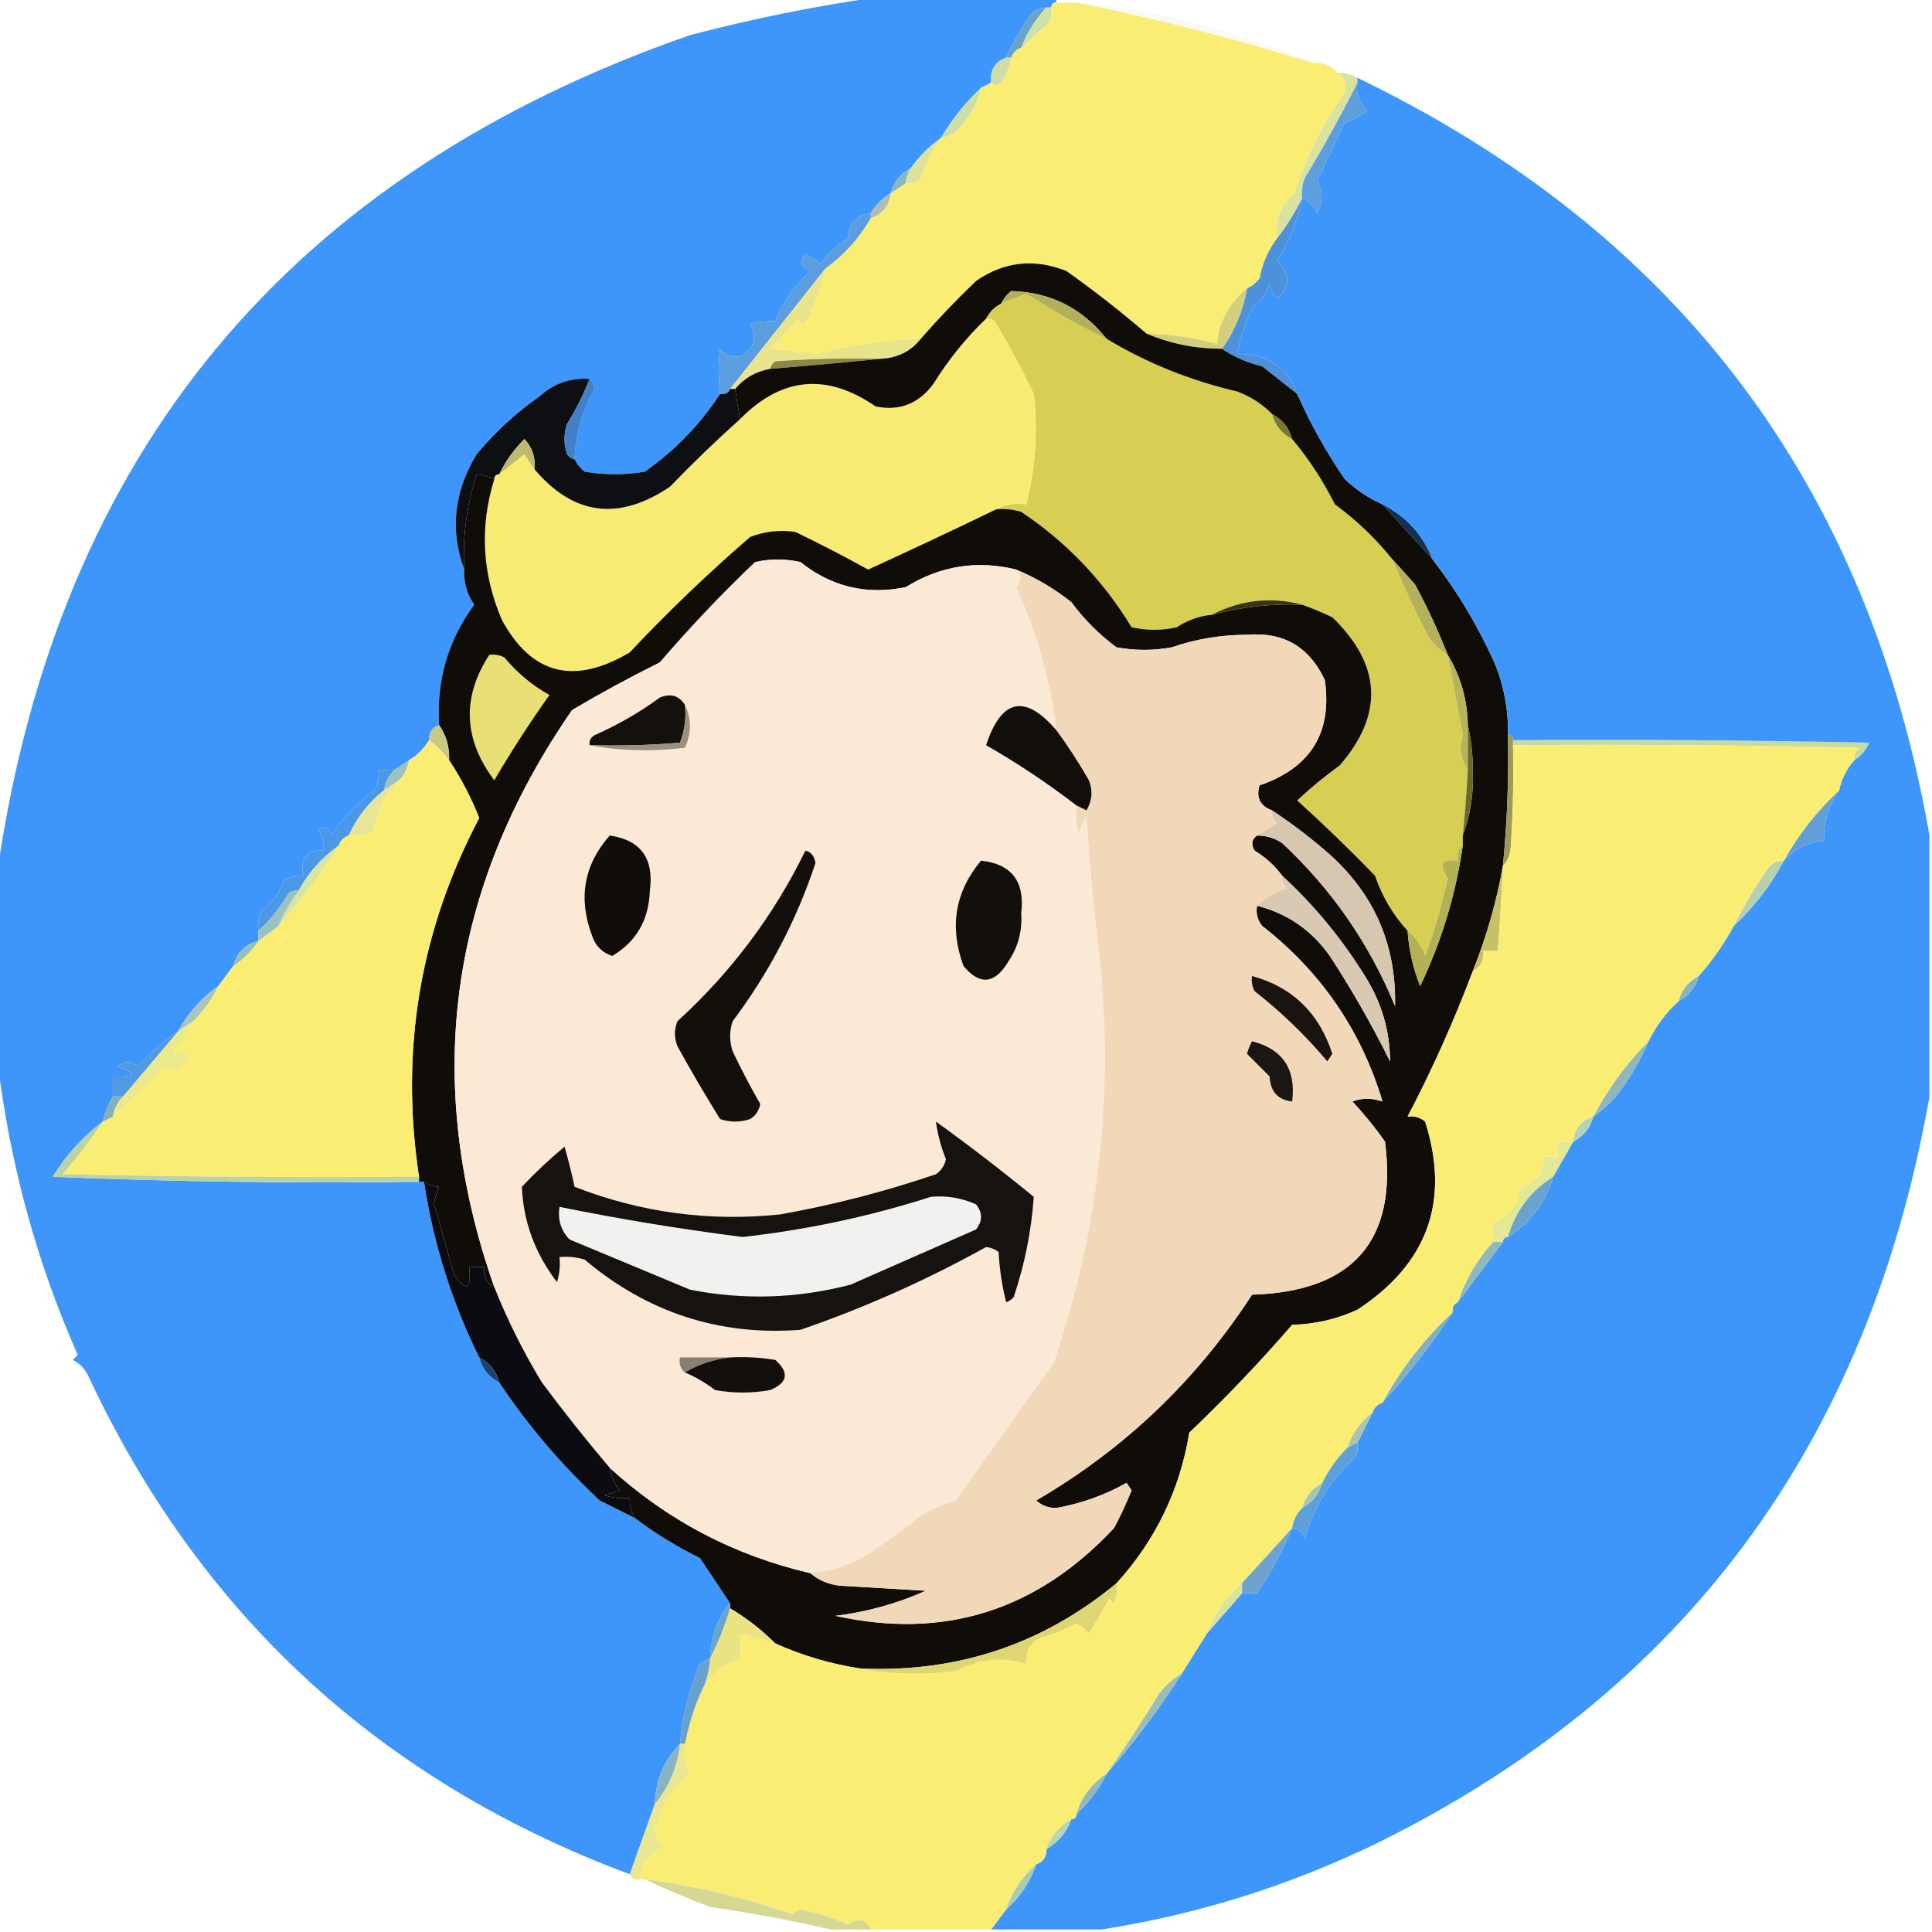 <?xml version="1.0" encoding="UTF-8"?>
<!DOCTYPE svg PUBLIC "-//W3C//DTD SVG 1.1//EN" "http://www.w3.org/Graphics/SVG/1.1/DTD/svg11.dtd">
<svg xmlns="http://www.w3.org/2000/svg" version="1.1" width="385px" height="385px" style="shape-rendering:geometricPrecision; text-rendering:geometricPrecision; image-rendering:optimizeQuality; fill-rule:evenodd; clip-rule:evenodd" xmlns:xlink="http://www.w3.org/1999/xlink">
<g><path style="opacity:0.999" fill="#3e95fa" d="M 174.5,-0.5 C 186.5,-0.5 198.5,-0.5 210.5,-0.5C 210.5,-0.167 210.5,0.167 210.5,0.5C 209.833,0.5 209.5,0.833 209.5,1.5C 209.167,1.5 208.833,1.5 208.5,1.5C 206.983,1.511 205.816,2.177 205,3.5C 203.223,6.059 201.723,8.726 200.5,11.5C 198.259,12.3 197.259,13.966 197.5,16.5C 196.833,16.833 196.167,17.167 195.5,17.5C 192.355,20.459 189.688,23.793 187.5,27.5C 185.188,29.145 183.188,31.145 181.5,33.5C 179.469,34.539 178.136,36.205 177.5,38.5C 175.833,39.5 174.5,40.833 173.5,42.5C 170.645,42.842 169.145,44.509 169,47.5C 166.842,48.826 165.008,50.492 163.5,52.5C 162.5,51.833 161.5,51.167 160.5,50.5C 159.261,52.007 159.595,53.174 161.5,54C 158.358,56.802 156.025,60.135 154.5,64C 152.687,63.954 151.021,64.12 149.5,64.5C 150.975,67.245 150.309,69.412 147.5,71C 145.953,71.333 144.62,70.833 143.5,69.5C 143.124,72.373 143.124,75.373 143.5,78.5C 139.522,84.593 134.522,89.759 128.5,94C 124.5,94.667 120.5,94.667 116.5,94C 115.619,93.292 114.953,92.458 114.5,91.5C 114.682,86.479 116.016,81.812 118.5,77.5C 118.457,76.584 118.124,75.917 117.5,75.5C 113.669,75.249 110.336,76.416 107.5,79C 102.859,82.251 98.692,86.084 95,90.5C 90.453,97.985 89.619,105.652 92.5,113.5C 92.396,116.09 93.063,118.423 94.5,120.5C 89.274,127.629 86.941,135.629 87.5,144.5C 86.094,144.973 85.427,145.973 85.5,147.5C 84.5,149.167 83.167,150.5 81.5,151.5C 80.5,152.167 79.5,152.833 78.5,153.5C 77.5,153.5 76.5,153.5 75.5,153.5C 75.579,154.93 75.246,156.264 74.5,157.5C 71.127,160.038 68.294,163.038 66,166.5C 65.465,164.729 64.631,164.396 63.5,165.5C 64.246,166.736 64.579,168.07 64.5,169.5C 61.09,169.384 59.756,171.05 60.5,174.5C 59.069,174.421 57.736,174.754 56.5,175.5C 55.721,178.066 54.221,180.066 52,181.5C 51.51,182.793 51.343,184.127 51.5,185.5C 51.5,186.167 51.5,186.833 51.5,187.5C 48.833,188.167 47.167,189.833 46.5,192.5C 45.5,193.833 44.5,195.167 43.5,196.5C 40.148,198.854 37.482,201.854 35.5,205.5C 32.641,207.474 29.974,209.807 27.5,212.5C 26.109,211.355 24.776,211.355 23.5,212.5C 27.374,214.002 27.041,214.669 22.5,214.5C 22.5,215.833 22.5,217.167 22.5,218.5C 21.559,220.05 20.892,221.716 20.5,223.5C 16.558,226.45 13.225,230.116 10.5,234.5C 34.824,235.5 59.157,235.833 83.5,235.5C 83.833,235.5 84.167,235.5 84.5,235.5C 86.361,247.748 90.027,259.414 95.5,270.5C 96.08,272.749 97.413,274.415 99.5,275.5C 105.154,284.004 111.821,291.837 119.5,299C 121.886,300.193 124.22,301.36 126.5,302.5C 130.496,305.523 134.829,308.189 139.5,310.5C 141.526,313.518 143.526,316.518 145.5,319.5C 142.932,322.581 141.598,326.248 141.5,330.5C 140.85,330.804 140.183,331.137 139.5,331.5C 137.34,336.643 136.006,341.977 135.5,347.5C 132.338,350.738 130.672,354.738 130.5,359.5C 128.826,364.213 127.16,368.88 125.5,373.5C 75.754,354.909 39.754,321.742 17.5,274C 16.833,272.667 15.833,271.667 14.5,271C 14.833,270.667 15.167,270.333 15.5,270C 7.345,251.642 2.012,232.142 -0.5,211.5C -0.5,198.833 -0.5,186.167 -0.5,173.5C 11.579,90.319 57.578,34.819 137.5,7C 149.831,3.768 162.164,1.268 174.5,-0.5 Z"/></g>
<g><path style="opacity:0.11" fill="#ccd393" d="M 214.5,0.5 C 230.876,2.177 246.542,6.177 261.5,12.5C 245.938,7.693 230.271,3.693 214.5,0.5 Z"/></g>
<g><path style="opacity:1" fill="#faed74" d="M 210.5,0.5 C 211.833,0.5 213.167,0.5 214.5,0.5C 230.271,3.693 245.938,7.693 261.5,12.5C 263.553,12.402 265.22,13.069 266.5,14.5C 267.984,15.473 268.484,16.807 268,18.5C 263.591,24.652 260.257,31.319 258,38.5C 255.169,40.838 254.003,43.838 254.5,47.5C 252.745,49.803 251.578,52.47 251,55.5C 250.292,56.38 249.458,57.047 248.5,57.5C 245.005,60.288 243.005,63.955 242.5,68.5C 237.933,67.264 233.266,66.598 228.5,66.5C 223.378,62.1 218.045,57.934 212.5,54C 206.065,51.456 200.065,52.122 194.5,56C 190.63,59.702 186.963,63.536 183.5,67.5C 176.461,67.79 169.628,68.79 163,70.5C 159.833,70.167 156.667,69.833 153.5,69.5C 155.432,67.611 157.265,65.611 159,63.5C 159.667,64.833 160.333,64.833 161,63.5C 162.467,60.242 163.633,56.908 164.5,53.5C 168.267,50.739 171.267,47.406 173.5,43.5C 175.893,42.647 177.226,40.981 177.5,38.5C 178.5,37.833 179.5,37.167 180.5,36.5C 181.675,36.719 182.675,36.386 183.5,35.5C 184.424,32.591 185.757,29.924 187.5,27.5C 189.371,27.141 190.871,26.141 192,24.5C 193.726,22.409 194.893,20.076 195.5,17.5C 196.167,17.167 196.833,16.833 197.5,16.5C 198.329,17.332 199.162,16.999 200,15.5C 200.791,14.255 201.291,12.922 201.5,11.5C 201.833,10.5 202.5,9.833 203.5,9.5C 205.327,7.868 207.161,6.201 209,4.5C 209.483,3.552 209.649,2.552 209.5,1.5C 209.5,0.833 209.833,0.5 210.5,0.5 Z"/></g>
<g><path style="opacity:1" fill="#69a2ca" d="M 208.5,1.5 C 206.322,3.858 204.655,6.525 203.5,9.5C 202.5,9.833 201.833,10.5 201.5,11.5C 201.167,11.5 200.833,11.5 200.5,11.5C 201.723,8.726 203.223,6.059 205,3.5C 205.816,2.177 206.983,1.511 208.5,1.5 Z"/></g>
<g><path style="opacity:1" fill="#d0e0a4" d="M 208.5,1.5 C 208.833,1.5 209.167,1.5 209.5,1.5C 209.649,2.552 209.483,3.552 209,4.5C 207.161,6.201 205.327,7.868 203.5,9.5C 204.655,6.525 206.322,3.858 208.5,1.5 Z"/></g>
<g><path style="opacity:1" fill="#cedca7" d="M 200.5,11.5 C 200.833,11.5 201.167,11.5 201.5,11.5C 201.291,12.922 200.791,14.255 200,15.5C 199.162,16.999 198.329,17.332 197.5,16.5C 197.259,13.966 198.259,12.3 200.5,11.5 Z"/></g>
<g><path style="opacity:1" fill="#cddda6" d="M 195.5,17.5 C 194.893,20.076 193.726,22.409 192,24.5C 190.871,26.141 189.371,27.141 187.5,27.5C 189.688,23.793 192.355,20.459 195.5,17.5 Z"/></g>
<g><path style="opacity:1" fill="#d9e29f" d="M 266.5,14.5 C 267.959,14.433 269.292,14.766 270.5,15.5C 270.5,15.833 270.5,16.167 270.5,16.5C 267.295,22.9 263.795,29.233 260,35.5C 259.51,36.793 259.343,38.127 259.5,39.5C 258.121,42.307 256.454,44.974 254.5,47.5C 254.003,43.838 255.169,40.838 258,38.5C 260.257,31.319 263.591,24.652 268,18.5C 268.484,16.807 267.984,15.473 266.5,14.5 Z"/></g>
<g><path style="opacity:1" fill="#5c9fdc" d="M 270.5,16.5 C 270.141,18.766 270.808,20.599 272.5,22C 271.109,23.02 269.609,23.853 268,24.5C 266.119,28.281 264.286,32.115 262.5,36C 263.645,38.199 263.645,40.365 262.5,42.5C 261.859,41.007 260.859,40.007 259.5,39.5C 259.343,38.127 259.51,36.793 260,35.5C 263.795,29.233 267.295,22.9 270.5,16.5 Z"/></g>
<g><path style="opacity:1" fill="#dde29a" d="M 187.5,27.5 C 185.757,29.924 184.424,32.591 183.5,35.5C 182.675,36.386 181.675,36.719 180.5,36.5C 180.557,35.391 180.89,34.391 181.5,33.5C 183.188,31.145 185.188,29.145 187.5,27.5 Z"/></g>
<g><path style="opacity:1" fill="#89b7c0" d="M 181.5,33.5 C 180.89,34.391 180.557,35.391 180.5,36.5C 179.5,37.167 178.5,37.833 177.5,38.5C 178.136,36.205 179.469,34.539 181.5,33.5 Z"/></g>
<g><path style="opacity:1" fill="#b0bdb5" d="M 177.5,38.5 C 177.226,40.981 175.893,42.647 173.5,43.5C 173.5,43.167 173.5,42.833 173.5,42.5C 174.5,40.833 175.833,39.5 177.5,38.5 Z"/></g>
<g><path style="opacity:1" fill="#4d91da" d="M 259.5,39.5 C 258.582,43.934 256.915,48.101 254.5,52C 257.138,54.657 257.138,57.157 254.5,59.5C 253.749,58.624 253.249,57.624 253,56.5C 252.313,58.555 251.146,60.221 249.5,61.5C 248.13,64.418 247.13,67.418 246.5,70.5C 252.523,70.466 256.523,73.132 258.5,78.5C 256.197,76.675 253.864,74.842 251.5,73C 248.562,72.304 245.896,71.138 243.5,69.5C 246.058,65.919 247.725,61.919 248.5,57.5C 249.458,57.047 250.292,56.38 251,55.5C 251.578,52.47 252.745,49.803 254.5,47.5C 256.454,44.974 258.121,42.307 259.5,39.5 Z"/></g>
<g><path style="opacity:1" fill="#d6cf54" d="M 220.5,67.5 C 228.525,72.337 237.191,75.837 246.5,78C 249.202,79.012 251.535,80.512 253.5,82.5C 254.08,84.749 255.413,86.415 257.5,87.5C 260.807,91.426 263.64,95.76 266,100.5C 270.335,103.669 274.168,107.336 277.5,111.5C 279.737,116.92 282.237,122.253 285,127.5C 286.039,128.71 287.206,129.71 288.5,130.5C 289.49,135.813 290.49,141.146 291.5,146.5C 290.691,148.95 291.025,151.283 292.5,153.5C 292.261,157.842 291.927,162.176 291.5,166.5C 291.5,167.167 291.5,167.833 291.5,168.5C 290.596,169.209 290.263,170.209 290.5,171.5C 287.239,171.1 286.572,172.267 288.5,175C 287.366,180.283 285.866,185.45 284,190.5C 283.263,188.404 282.097,186.737 280.5,185.5C 277.607,182.345 275.441,178.678 274,174.5C 268.959,169.291 263.792,164.291 258.5,159.5C 261.163,157.008 263.996,154.674 267,152.5C 275.799,142.314 275.299,132.481 265.5,123C 263.512,122.062 261.512,121.228 259.5,120.5C 253.272,118.853 247.272,119.52 241.5,122.5C 238.984,122.755 236.65,123.589 234.5,125C 231.5,125.667 228.5,125.667 225.5,125C 219.823,115.659 212.49,107.992 203.5,102C 201.866,101.506 200.199,101.34 198.5,101.5C 200.265,100.539 202.265,100.205 204.5,100.5C 206.354,93.297 206.854,85.964 206,78.5C 203.707,73.711 201.207,69.044 198.5,64.5C 198.043,63.703 197.376,63.369 196.5,63.5C 197.167,62.167 198.167,61.167 199.5,60.5C 201.156,59.853 202.823,59.187 204.5,58.5C 209.665,61.88 214.998,64.88 220.5,67.5 Z"/></g>
<g><path style="opacity:1" fill="#5b9dde" d="M 173.5,42.5 C 173.5,42.833 173.5,43.167 173.5,43.5C 171.267,47.406 168.267,50.739 164.5,53.5C 158.173,61.495 151.84,69.495 145.5,77.5C 145.158,78.338 144.492,78.672 143.5,78.5C 143.124,75.373 143.124,72.373 143.5,69.5C 144.62,70.833 145.953,71.333 147.5,71C 150.309,69.412 150.975,67.245 149.5,64.5C 151.021,64.12 152.687,63.954 154.5,64C 156.025,60.135 158.358,56.802 161.5,54C 159.595,53.174 159.261,52.007 160.5,50.5C 161.5,51.167 162.5,51.833 163.5,52.5C 165.008,50.492 166.842,48.826 169,47.5C 169.145,44.509 170.645,42.842 173.5,42.5 Z"/></g>
<g><path style="opacity:1" fill="#d2cf7c" d="M 248.5,57.5 C 247.725,61.919 246.058,65.919 243.5,69.5C 238.185,69.492 233.185,68.492 228.5,66.5C 233.266,66.598 237.933,67.264 242.5,68.5C 243.005,63.955 245.005,60.288 248.5,57.5 Z"/></g>
<g><path style="opacity:1" fill="#e8e48b" d="M 164.5,53.5 C 163.633,56.908 162.467,60.242 161,63.5C 160.333,64.833 159.667,64.833 159,63.5C 157.265,65.611 155.432,67.611 153.5,69.5C 156.667,69.833 159.833,70.167 163,70.5C 169.628,68.79 176.461,67.79 183.5,67.5C 181.535,70.012 178.868,71.345 175.5,71.5C 168.492,71.334 161.492,71.5 154.5,72C 153.944,72.383 153.611,72.883 153.5,73.5C 150.674,73.998 148.34,75.331 146.5,77.5C 146.167,77.5 145.833,77.5 145.5,77.5C 151.84,69.495 158.173,61.495 164.5,53.5 Z"/></g>
<g><path style="opacity:1" fill="#8c8744" d="M 175.5,71.5 C 168.298,72.232 160.965,72.898 153.5,73.5C 153.611,72.883 153.944,72.383 154.5,72C 161.492,71.5 168.492,71.334 175.5,71.5 Z"/></g>
<g><path style="opacity:1" fill="#f8eb73" d="M 196.5,63.5 C 197.376,63.369 198.043,63.703 198.5,64.5C 201.207,69.044 203.707,73.711 206,78.5C 206.854,85.964 206.354,93.297 204.5,100.5C 202.265,100.205 200.265,100.539 198.5,101.5C 190.053,105.594 181.553,109.594 173,113.5C 168.273,110.886 163.44,108.386 158.5,106C 155.442,105.542 152.442,105.876 149.5,107C 141.159,114.197 133.159,121.863 125.5,130C 114.413,136.604 105.913,134.438 100,123.5C 96.063,114.292 95.563,104.959 98.5,95.5C 98.5,94.833 98.833,94.5 99.5,94.5C 101.148,93.19 102.814,91.857 104.5,90.5C 105.176,91.602 105.842,92.602 106.5,93.5C 114.282,102.719 123.282,103.886 133.5,97C 138.062,92.269 142.729,87.769 147.5,83.5C 155.757,75.108 164.757,74.274 174.5,81C 179.233,81.962 183.066,80.462 186,76.5C 188.985,71.689 192.485,67.356 196.5,63.5 Z"/></g>
<g><path style="opacity:1" fill="#0e0f13" d="M 117.5,75.5 C 116.292,78.609 114.792,81.609 113,84.5C 112.333,86.5 112.333,88.5 113,90.5C 113.383,91.056 113.883,91.389 114.5,91.5C 114.953,92.458 115.619,93.292 116.5,94C 120.5,94.667 124.5,94.667 128.5,94C 134.522,89.759 139.522,84.593 143.5,78.5C 144.492,78.672 145.158,78.338 145.5,77.5C 145.833,77.5 146.167,77.5 146.5,77.5C 146.789,79.525 147.122,81.525 147.5,83.5C 142.729,87.769 138.062,92.269 133.5,97C 123.282,103.886 114.282,102.719 106.5,93.5C 106.753,91.173 106.086,89.173 104.5,87.5C 102.395,89.592 100.728,91.925 99.5,94.5C 98.833,94.5 98.5,94.833 98.5,95.5C 97.311,94.952 96.145,94.619 95,94.5C 93,100.654 92.167,106.987 92.5,113.5C 89.619,105.652 90.453,97.985 95,90.5C 98.692,86.084 102.859,82.251 107.5,79C 110.336,76.416 113.669,75.249 117.5,75.5 Z"/></g>
<g><path style="opacity:1" fill="#7b7736" d="M 253.5,82.5 C 255.587,83.585 256.92,85.251 257.5,87.5C 255.413,86.415 254.08,84.749 253.5,82.5 Z"/></g>
<g><path style="opacity:1" fill="#4081c9" d="M 117.5,75.5 C 118.124,75.917 118.457,76.584 118.5,77.5C 116.016,81.812 114.682,86.479 114.5,91.5C 113.883,91.389 113.383,91.056 113,90.5C 112.333,88.5 112.333,86.5 113,84.5C 114.792,81.609 116.292,78.609 117.5,75.5 Z"/></g>
<g><path style="opacity:1" fill="#beb970" d="M 106.5,93.5 C 105.842,92.602 105.176,91.602 104.5,90.5C 102.814,91.857 101.148,93.19 99.5,94.5C 100.728,91.925 102.395,89.592 104.5,87.5C 106.086,89.173 106.753,91.173 106.5,93.5 Z"/></g>
<g><path style="opacity:1" fill="#123258" d="M 275.5,100.5 C 280.225,102.892 283.558,106.559 285.5,111.5C 282.195,107.859 278.862,104.192 275.5,100.5 Z"/></g>
<g><path style="opacity:1" fill="#100c08" d="M 228.5,66.5 C 233.185,68.492 238.185,69.492 243.5,69.5C 245.896,71.138 248.562,72.304 251.5,73C 253.864,74.842 256.197,76.675 258.5,78.5C 261.133,84.43 264.3,90.097 268,95.5C 270.273,97.628 272.773,99.295 275.5,100.5C 278.862,104.192 282.195,107.859 285.5,111.5C 290.498,117.981 294.665,124.981 298,132.5C 299.78,137.003 300.613,141.67 300.5,146.5C 300.673,155.195 300.34,163.862 299.5,172.5C 298.248,179.606 296.248,186.606 293.5,193.5C 289.731,203.494 285.398,213.16 280.5,222.5C 281.822,222.33 282.989,222.663 284,223.5C 289.02,239.315 284.52,251.815 270.5,261C 266.389,262.891 262.056,263.891 257.5,264C 251.032,271.47 244.198,278.636 237,285.5C 235.112,296.941 230.279,306.941 222.5,315.5C 207.775,327.682 190.775,333.348 171.5,332.5C 165.591,331.607 159.924,329.94 154.5,327.5C 151.792,324.791 148.792,322.458 145.5,320.5C 145.5,320.167 145.5,319.833 145.5,319.5C 143.526,316.518 141.526,313.518 139.5,310.5C 134.829,308.189 130.496,305.523 126.5,302.5C 125.766,301.292 125.433,299.959 125.5,298.5C 123.801,298.66 122.134,298.494 120.5,298C 121.5,297.667 122.5,297.333 123.5,297C 122.418,295.67 121.751,294.17 121.5,292.5C 132.982,302.971 146.315,309.971 161.5,313.5C 163.148,314.927 165.148,315.76 167.5,316C 173.167,316.333 178.833,316.667 184.5,317C 178.801,319.544 172.801,321.211 166.5,322C 188.123,326.791 206.623,320.958 222,304.5C 223.303,302.06 224.47,299.56 225.5,297C 225.167,296.5 224.833,296 224.5,295.5C 220.114,297.962 215.448,299.628 210.5,300.5C 208.933,300.523 207.6,300.023 206.5,299C 224.073,288.761 238.406,275.094 249.5,258C 269.689,257.37 278.522,247.203 276,227.5C 274.023,224.688 271.856,222.022 269.5,219.5C 271.401,218.769 273.401,218.769 275.5,219.5C 271.24,205.326 263.24,193.659 251.5,184.5C 250.571,183.311 250.238,181.978 250.5,180.5C 256.529,182.018 261.362,185.351 265,190.5C 269.4,197.243 273.4,204.243 277,211.5C 276.983,205.439 275.316,199.772 272,194.5C 267.391,187.061 261.891,180.395 255.5,174.5C 254.024,172.5 252.191,170.833 250,169.5C 249.26,168.251 249.427,167.251 250.5,166.5C 252.308,166.491 253.975,166.991 255.5,168C 265.37,177.201 272.87,188.035 278,200.5C 278.277,187.74 273.444,177.24 263.5,169C 260.29,166.283 256.956,163.783 253.5,161.5C 251.086,160.594 250.253,158.928 251,156.5C 261.179,153.01 265.512,146.01 264,135.5C 260.888,128.876 255.722,125.876 248.5,126.5C 243.357,126.495 238.357,127.329 233.5,129C 229.833,129.667 226.167,129.667 222.5,129C 219.061,126.473 216.061,123.473 213.5,120C 210.108,117.306 206.441,115.14 202.5,113.5C 194.711,111.581 187.378,112.747 180.5,117C 172.698,118.62 165.698,116.953 159.5,112C 156.5,111.333 153.5,111.333 150.5,112C 143.857,118.311 137.524,124.978 131.5,132C 125.477,134.992 119.643,138.159 114,141.5C 89.322,177.21 84.155,215.543 98.5,256.5C 96.896,255.713 96.229,254.38 96.5,252.5C 95.5,252.5 94.5,252.5 93.5,252.5C 93.958,257.029 92.958,257.529 90.5,254C 89.166,249.283 87.833,244.616 86.5,240C 86.645,238.774 86.978,237.607 87.5,236.5C 86.606,236.483 85.606,236.149 84.5,235.5C 84.167,235.5 83.833,235.5 83.5,235.5C 83.5,235.167 83.5,234.833 83.5,234.5C 79.675,209.283 83.675,185.449 95.5,163C 93.861,158.885 91.861,155.051 89.5,151.5C 89.591,148.848 88.924,146.515 87.5,144.5C 86.941,135.629 89.274,127.629 94.5,120.5C 93.063,118.423 92.396,116.09 92.5,113.5C 92.167,106.987 93,100.654 95,94.5C 96.145,94.619 97.311,94.952 98.5,95.5C 95.563,104.959 96.063,114.292 100,123.5C 105.913,134.438 114.413,136.604 125.5,130C 133.159,121.863 141.159,114.197 149.5,107C 152.442,105.876 155.442,105.542 158.5,106C 163.44,108.386 168.273,110.886 173,113.5C 181.553,109.594 190.053,105.594 198.5,101.5C 200.199,101.34 201.866,101.506 203.5,102C 212.49,107.992 219.823,115.659 225.5,125C 228.5,125.667 231.5,125.667 234.5,125C 236.65,123.589 238.984,122.755 241.5,122.5C 247.378,120.935 253.378,120.268 259.5,120.5C 261.512,121.228 263.512,122.062 265.5,123C 275.299,132.481 275.799,142.314 267,152.5C 263.996,154.674 261.163,157.008 258.5,159.5C 263.792,164.291 268.959,169.291 274,174.5C 275.441,178.678 277.607,182.345 280.5,185.5C 280.76,189.302 281.594,192.969 283,196.5C 287.236,187.667 290.07,178.334 291.5,168.5C 291.5,167.833 291.5,167.167 291.5,166.5C 293.017,162.44 293.684,158.107 293.5,153.5C 293.498,150.314 293.165,147.314 292.5,144.5C 292.39,139.378 291.056,134.712 288.5,130.5C 286.602,125.704 284.435,121.038 282,116.5C 280.483,114.76 278.983,113.094 277.5,111.5C 274.168,107.336 270.335,103.669 266,100.5C 263.64,95.76 260.807,91.426 257.5,87.5C 256.92,85.251 255.587,83.585 253.5,82.5C 251.535,80.512 249.202,79.012 246.5,78C 237.191,75.837 228.525,72.337 220.5,67.5C 215.589,61.37 209.256,58.203 201.5,58C 200.619,58.708 199.953,59.542 199.5,60.5C 198.167,61.167 197.167,62.167 196.5,63.5C 192.485,67.356 188.985,71.689 186,76.5C 183.066,80.462 179.233,81.962 174.5,81C 164.757,74.274 155.757,75.108 147.5,83.5C 147.122,81.525 146.789,79.525 146.5,77.5C 148.34,75.331 150.674,73.998 153.5,73.5C 160.965,72.898 168.298,72.232 175.5,71.5C 178.868,71.345 181.535,70.012 183.5,67.5C 186.963,63.536 190.63,59.702 194.5,56C 200.065,52.122 206.065,51.456 212.5,54C 218.045,57.934 223.378,62.1 228.5,66.5 Z"/></g>
<g><path style="opacity:1" fill="#b4af5a" d="M 220.5,67.5 C 214.998,64.88 209.665,61.88 204.5,58.5C 202.823,59.187 201.156,59.853 199.5,60.5C 199.953,59.542 200.619,58.708 201.5,58C 209.256,58.203 215.589,61.37 220.5,67.5 Z"/></g>
<g><path style="opacity:1" fill="#fbe9d5" d="M 202.5,113.5 C 203.658,114.573 203.658,115.739 202.5,117C 206.697,126.314 209.364,135.814 210.5,145.5C 204.229,138.232 199.562,139.232 196.5,148.5C 202.746,152.07 208.746,156.07 214.5,160.5C 214.338,162.527 214.505,164.527 215,166.5C 215.219,165.062 215.719,163.729 216.5,162.5C 217.034,171.228 217.868,180.228 219,189.5C 222.052,217.595 219.052,244.928 210,271.5C 203.479,280.682 196.979,289.848 190.5,299C 188.051,299.725 185.717,300.725 183.5,302C 179.934,304.847 176.268,307.514 172.5,310C 169.043,311.988 165.377,313.154 161.5,313.5C 146.315,309.971 132.982,302.971 121.5,292.5C 116.833,286.996 112.333,281.33 108,275.5C 104.308,269.45 101.142,263.117 98.5,256.5C 84.155,215.543 89.322,177.21 114,141.5C 119.643,138.159 125.477,134.992 131.5,132C 137.524,124.978 143.857,118.311 150.5,112C 153.5,111.333 156.5,111.333 159.5,112C 165.698,116.953 172.698,118.62 180.5,117C 187.378,112.747 194.711,111.581 202.5,113.5 Z"/></g>
<g><path style="opacity:1" fill="#b4b05b" d="M 277.5,111.5 C 278.983,113.094 280.483,114.76 282,116.5C 284.435,121.038 286.602,125.704 288.5,130.5C 287.206,129.71 286.039,128.71 285,127.5C 282.237,122.253 279.737,116.92 277.5,111.5 Z"/></g>
<g><path style="opacity:1" fill="#393313" d="M 259.5,120.5 C 253.378,120.268 247.378,120.935 241.5,122.5C 247.272,119.52 253.272,118.853 259.5,120.5 Z"/></g>
<g><path style="opacity:1" fill="#f1d8b9" d="M 202.5,113.5 C 206.441,115.14 210.108,117.306 213.5,120C 216.061,123.473 219.061,126.473 222.5,129C 226.167,129.667 229.833,129.667 233.5,129C 238.357,127.329 243.357,126.495 248.5,126.5C 255.722,125.876 260.888,128.876 264,135.5C 265.512,146.01 261.179,153.01 251,156.5C 250.253,158.928 251.086,160.594 253.5,161.5C 253.414,162.496 253.748,163.329 254.5,164C 253.142,164.934 251.808,165.768 250.5,166.5C 249.427,167.251 249.26,168.251 250,169.5C 252.191,170.833 254.024,172.5 255.5,174.5C 255.414,175.496 255.748,176.329 256.5,177C 254.111,177.739 252.111,178.905 250.5,180.5C 250.238,181.978 250.571,183.311 251.5,184.5C 263.24,193.659 271.24,205.326 275.5,219.5C 273.401,218.769 271.401,218.769 269.5,219.5C 271.856,222.022 274.023,224.688 276,227.5C 278.522,247.203 269.689,257.37 249.5,258C 238.406,275.094 224.073,288.761 206.5,299C 207.6,300.023 208.933,300.523 210.5,300.5C 215.448,299.628 220.114,297.962 224.5,295.5C 224.833,296 225.167,296.5 225.5,297C 224.47,299.56 223.303,302.06 222,304.5C 206.623,320.958 188.123,326.791 166.5,322C 172.801,321.211 178.801,319.544 184.5,317C 178.833,316.667 173.167,316.333 167.5,316C 165.148,315.76 163.148,314.927 161.5,313.5C 165.377,313.154 169.043,311.988 172.5,310C 176.268,307.514 179.934,304.847 183.5,302C 185.717,300.725 188.051,299.725 190.5,299C 196.979,289.848 203.479,280.682 210,271.5C 219.052,244.928 222.052,217.595 219,189.5C 217.868,180.228 217.034,171.228 216.5,162.5C 215.719,163.729 215.219,165.062 215,166.5C 214.505,164.527 214.338,162.527 214.5,160.5C 215.15,160.804 215.817,161.137 216.5,161.5C 217.641,159.579 217.808,157.579 217,155.5C 215.004,152.014 212.837,148.681 210.5,145.5C 209.364,135.814 206.697,126.314 202.5,117C 203.658,115.739 203.658,114.573 202.5,113.5 Z"/></g>
<g><path style="opacity:1" fill="#e8df75" d="M 97.5,130.5 C 98.552,130.351 99.552,130.517 100.5,131C 103.11,134.122 106.11,136.622 109.5,138.5C 105.584,143.996 101.918,149.663 98.5,155.5C 92.34,147.294 92.007,138.96 97.5,130.5 Z"/></g>
<g><path style="opacity:1" fill="#14100c" d="M 136.5,140.5 C 136.768,143.119 136.435,145.619 135.5,148C 129.509,148.499 123.509,148.666 117.5,148.5C 117.369,147.624 117.702,146.957 118.5,146.5C 123.102,144.466 127.435,141.966 131.5,139C 133.674,138.123 135.341,138.623 136.5,140.5 Z"/></g>
<g><path style="opacity:1" fill="#120f0b" d="M 210.5,145.5 C 212.837,148.681 215.004,152.014 217,155.5C 217.808,157.579 217.641,159.579 216.5,161.5C 215.817,161.137 215.15,160.804 214.5,160.5C 208.746,156.07 202.746,152.07 196.5,148.5C 199.562,139.232 204.229,138.232 210.5,145.5 Z"/></g>
<g><path style="opacity:1" fill="#b8b45c" d="M 288.5,130.5 C 291.056,134.712 292.39,139.378 292.5,144.5C 292.5,147.5 292.5,150.5 292.5,153.5C 291.025,151.283 290.691,148.95 291.5,146.5C 290.49,141.146 289.49,135.813 288.5,130.5 Z"/></g>
<g><path style="opacity:1" fill="#c7dba1" d="M 301.5,148.5 C 301.5,148.167 301.5,147.833 301.5,147.5C 325.169,147.333 348.836,147.5 372.5,148C 371.837,149.518 370.837,150.685 369.5,151.5C 369.414,150.504 369.748,149.671 370.5,149C 347.502,148.5 324.502,148.333 301.5,148.5 Z"/></g>
<g><path style="opacity:1" fill="#9a8f81" d="M 136.5,140.5 C 137.817,143.23 137.817,146.063 136.5,149C 129.986,149.82 123.653,149.653 117.5,148.5C 123.509,148.666 129.509,148.499 135.5,148C 136.435,145.619 136.768,143.119 136.5,140.5 Z"/></g>
<g><path style="opacity:1" fill="#c8c783" d="M 87.5,144.5 C 88.924,146.515 89.591,148.848 89.5,151.5C 88.333,149.959 87,148.625 85.5,147.5C 85.427,145.973 86.094,144.973 87.5,144.5 Z"/></g>
<g><path style="opacity:1" fill="#6c672d" d="M 292.5,144.5 C 293.165,147.314 293.498,150.314 293.5,153.5C 293.684,158.107 293.017,162.44 291.5,166.5C 291.927,162.176 292.261,157.842 292.5,153.5C 292.5,150.5 292.5,147.5 292.5,144.5 Z"/></g>
<g><path style="opacity:0.999" fill="#3e96fb" d="M 270.5,15.5 C 334.284,46.294 372.284,96.628 384.5,166.5C 384.5,183.833 384.5,201.167 384.5,218.5C 372.33,287.661 335.496,337.328 274,367.5C 256.581,375.891 238.414,381.557 219.5,384.5C 212.167,384.5 204.833,384.5 197.5,384.5C 198.5,383.167 199.5,381.833 200.5,380.5C 203.277,378.049 205.277,375.049 206.5,371.5C 207.906,371.027 208.573,370.027 208.5,368.5C 210.914,367.089 212.581,365.089 213.5,362.5C 214.167,362.5 214.5,362.167 214.5,361.5C 216.984,359.2 218.984,356.533 220.5,353.5C 225.963,347.268 230.963,340.601 235.5,333.5C 237.167,330.833 238.833,328.167 240.5,325.5C 242.823,322.874 245.157,320.207 247.5,317.5C 248.5,317.5 249.5,317.5 250.5,317.5C 253.219,313.428 255.552,309.095 257.5,304.5C 258.75,304.577 259.583,305.244 260,306.5C 261.876,300.131 265.209,294.797 270,290.5C 270.483,289.552 270.649,288.552 270.5,287.5C 271.5,285.5 272.5,283.5 273.5,281.5C 273.833,280.5 274.5,279.833 275.5,279.5C 280.642,273.891 285.308,267.891 289.5,261.5C 289.328,260.508 289.662,259.842 290.5,259.5C 293.44,255.545 296.44,251.545 299.5,247.5C 299.5,246.833 299.833,246.5 300.5,246.5C 305.029,243.639 308.029,239.639 309.5,234.5C 310.833,232.167 312.167,229.833 313.5,227.5C 315.587,226.415 316.92,224.749 317.5,222.5C 319.129,221.375 320.629,220.041 322,218.5C 324.682,215.135 326.849,211.469 328.5,207.5C 330.034,204.407 332.034,201.74 334.5,199.5C 336.587,198.415 337.92,196.749 338.5,194.5C 341.19,191.467 343.523,188.133 345.5,184.5C 349.548,180.746 352.882,176.413 355.5,171.5C 357.615,169.109 360.281,167.776 363.5,167.5C 363.369,163.779 364.369,160.446 366.5,157.5C 366.975,155.216 367.975,153.216 369.5,151.5C 370.837,150.685 371.837,149.518 372.5,148C 348.836,147.5 325.169,147.333 301.5,147.5C 301.5,146.833 301.167,146.5 300.5,146.5C 300.613,141.67 299.78,137.003 298,132.5C 294.665,124.981 290.498,117.981 285.5,111.5C 283.558,106.559 280.225,102.892 275.5,100.5C 272.773,99.295 270.273,97.628 268,95.5C 264.3,90.097 261.133,84.43 258.5,78.5C 256.523,73.132 252.523,70.466 246.5,70.5C 247.13,67.418 248.13,64.418 249.5,61.5C 251.146,60.221 252.313,58.555 253,56.5C 253.249,57.624 253.749,58.624 254.5,59.5C 257.138,57.157 257.138,54.657 254.5,52C 256.915,48.101 258.582,43.934 259.5,39.5C 260.859,40.007 261.859,41.007 262.5,42.5C 263.645,40.365 263.645,38.199 262.5,36C 264.286,32.115 266.119,28.281 268,24.5C 269.609,23.853 271.109,23.02 272.5,22C 270.808,20.599 270.141,18.766 270.5,16.5C 270.5,16.167 270.5,15.833 270.5,15.5 Z"/></g>
<g><path style="opacity:1" fill="#9bc2bc" d="M 81.5,151.5 C 81.267,153.062 80.6,154.395 79.5,155.5C 78.5,156.167 77.5,156.833 76.5,157.5C 76.733,155.938 77.4,154.605 78.5,153.5C 79.5,152.833 80.5,152.167 81.5,151.5 Z"/></g>
<g><path style="opacity:1" fill="#4b98e6" d="M 78.5,153.5 C 77.4,154.605 76.733,155.938 76.5,157.5C 73.456,159.909 71.122,162.909 69.5,166.5C 68.5,166.833 67.833,167.5 67.5,168.5C 64.171,170.834 61.504,173.834 59.5,177.5C 58.761,177.369 58.094,177.536 57.5,178C 55.841,180.844 53.841,183.344 51.5,185.5C 51.343,184.127 51.51,182.793 52,181.5C 54.221,180.066 55.721,178.066 56.5,175.5C 57.736,174.754 59.069,174.421 60.5,174.5C 59.756,171.05 61.09,169.384 64.5,169.5C 64.579,168.07 64.246,166.736 63.5,165.5C 64.631,164.396 65.465,164.729 66,166.5C 68.294,163.038 71.127,160.038 74.5,157.5C 75.246,156.264 75.579,154.93 75.5,153.5C 76.5,153.5 77.5,153.5 78.5,153.5 Z"/></g>
<g><path style="opacity:1" fill="#649ed9" d="M 366.5,157.5 C 364.369,160.446 363.369,163.779 363.5,167.5C 360.281,167.776 357.615,169.109 355.5,171.5C 358.411,166.254 362.078,161.587 366.5,157.5 Z"/></g>
<g><path style="opacity:1" fill="#e7e596" d="M 79.5,155.5 C 76.818,158.196 75.152,161.529 74.5,165.5C 72.955,166.452 71.288,166.785 69.5,166.5C 71.122,162.909 73.456,159.909 76.5,157.5C 77.5,156.833 78.5,156.167 79.5,155.5 Z"/></g>
<g><path style="opacity:1" fill="#faed74" d="M 85.5,147.5 C 87,148.625 88.333,149.959 89.5,151.5C 91.861,155.051 93.861,158.885 95.5,163C 83.675,185.449 79.675,209.283 83.5,234.5C 59.831,234.667 36.164,234.5 12.5,234C 15.383,230.624 18.049,227.124 20.5,223.5C 21.167,223.167 21.833,222.833 22.5,222.5C 26.157,219.343 29.657,216.01 33,212.5C 34.587,213.727 35.921,213.394 37,211.5C 37.688,210.668 37.521,210.002 36.5,209.5C 35.604,210.506 34.938,210.506 34.5,209.5C 36.278,207.736 37.611,205.736 38.5,203.5C 40.555,201.445 42.221,199.112 43.5,196.5C 44.5,195.167 45.5,193.833 46.5,192.5C 48.5,191.167 50.167,189.5 51.5,187.5C 52.833,186.5 54.167,185.5 55.5,184.5C 59.893,179.443 63.893,174.11 67.5,168.5C 67.833,167.5 68.5,166.833 69.5,166.5C 71.288,166.785 72.955,166.452 74.5,165.5C 75.152,161.529 76.818,158.196 79.5,155.5C 80.6,154.395 81.267,153.062 81.5,151.5C 83.167,150.5 84.5,149.167 85.5,147.5 Z"/></g>
<g><path style="opacity:1" fill="#110d0a" d="M 121.5,166.5 C 127.686,167.391 130.352,171.058 129.5,177.5C 129.309,183.311 126.809,187.644 122,190.5C 120.013,189.846 118.68,188.513 118,186.5C 115.174,179.035 116.34,172.369 121.5,166.5 Z"/></g>
<g><path style="opacity:1" fill="#9e9953" d="M 300.5,146.5 C 301.167,146.5 301.5,146.833 301.5,147.5C 301.5,147.833 301.5,148.167 301.5,148.5C 301.666,155.508 301.5,162.508 301,169.5C 300.768,170.737 300.268,171.737 299.5,172.5C 300.34,163.862 300.673,155.195 300.5,146.5 Z"/></g>
<g><path style="opacity:1" fill="#13100c" d="M 195.5,171.5 C 201.611,172.178 204.278,175.678 203.5,182C 203.735,185.496 202.902,188.663 201,191.5C 198.285,196.109 195.285,196.443 192,192.5C 189.14,184.714 190.306,177.714 195.5,171.5 Z"/></g>
<g><path style="opacity:1" fill="#b6d0b0" d="M 355.5,171.5 C 352.882,176.413 349.548,180.746 345.5,184.5C 347.364,180.762 349.531,177.095 352,173.5C 352.816,172.177 353.983,171.511 355.5,171.5 Z"/></g>
<g><path style="opacity:1" fill="#d7e5a0" d="M 67.5,168.5 C 63.893,174.11 59.893,179.443 55.5,184.5C 56.569,182.031 57.902,179.698 59.5,177.5C 61.504,173.834 64.171,170.834 67.5,168.5 Z"/></g>
<g><path style="opacity:1" fill="#b4b154" d="M 291.5,168.5 C 290.07,178.334 287.236,187.667 283,196.5C 281.594,192.969 280.76,189.302 280.5,185.5C 282.097,186.737 283.263,188.404 284,190.5C 285.866,185.45 287.366,180.283 288.5,175C 286.572,172.267 287.239,171.1 290.5,171.5C 290.263,170.209 290.596,169.209 291.5,168.5 Z"/></g>
<g><path style="opacity:1" fill="#99c1be" d="M 59.5,177.5 C 57.902,179.698 56.569,182.031 55.5,184.5C 54.167,185.5 52.833,186.5 51.5,187.5C 51.5,186.833 51.5,186.167 51.5,185.5C 53.841,183.344 55.841,180.844 57.5,178C 58.094,177.536 58.761,177.369 59.5,177.5 Z"/></g>
<g><path style="opacity:1" fill="#13100c" d="M 160.5,169.5 C 161.649,169.791 162.316,170.624 162.5,172C 158.716,183.402 153.216,193.902 146,203.5C 145.333,205.5 145.333,207.5 146,209.5C 147.734,213.139 149.568,216.639 151.5,220C 151.245,221.326 150.578,222.326 149.5,223C 147.5,223.667 145.5,223.667 143.5,223C 140.541,218.249 137.707,213.416 135,208.5C 134.333,206.833 134.333,205.167 135,203.5C 145.699,193.747 154.199,182.413 160.5,169.5 Z"/></g>
<g><path style="opacity:1" fill="#d9c8b2" d="M 255.5,174.5 C 261.891,180.395 267.391,187.061 272,194.5C 275.316,199.772 276.983,205.439 277,211.5C 273.4,204.243 269.4,197.243 265,190.5C 261.362,185.351 256.529,182.018 250.5,180.5C 252.111,178.905 254.111,177.739 256.5,177C 255.748,176.329 255.414,175.496 255.5,174.5 Z"/></g>
<g><path style="opacity:1" fill="#d8c7b0" d="M 253.5,161.5 C 256.956,163.783 260.29,166.283 263.5,169C 273.444,177.24 278.277,187.74 278,200.5C 272.87,188.035 265.37,177.201 255.5,168C 253.975,166.991 252.308,166.491 250.5,166.5C 251.808,165.768 253.142,164.934 254.5,164C 253.748,163.329 253.414,162.496 253.5,161.5 Z"/></g>
<g><path style="opacity:1" fill="#95bdba" d="M 51.5,187.5 C 50.167,189.5 48.5,191.167 46.5,192.5C 47.167,189.833 48.833,188.167 51.5,187.5 Z"/></g>
<g><path style="opacity:1" fill="#c8c066" d="M 299.5,172.5 C 299.216,178.32 298.883,183.987 298.5,189.5C 297.5,189.5 296.5,189.5 295.5,189.5C 295.771,191.38 295.104,192.713 293.5,193.5C 296.248,186.606 298.248,179.606 299.5,172.5 Z"/></g>
<g><path style="opacity:1" fill="#19140f" d="M 249.5,194.5 C 257.526,196.689 262.859,201.856 265.5,210C 265.167,210.5 264.833,211 264.5,211.5C 260.176,206.343 255.342,201.676 250,197.5C 249.517,196.552 249.351,195.552 249.5,194.5 Z"/></g>
<g><path style="opacity:1" fill="#89b6bd" d="M 338.5,194.5 C 337.92,196.749 336.587,198.415 334.5,199.5C 335.08,197.251 336.413,195.585 338.5,194.5 Z"/></g>
<g><path style="opacity:1" fill="#aac4bb" d="M 43.5,196.5 C 42.221,199.112 40.555,201.445 38.5,203.5C 37.5,204.167 36.5,204.833 35.5,205.5C 37.482,201.854 40.148,198.854 43.5,196.5 Z"/></g>
<g><path style="opacity:1" fill="#ebe98c" d="M 38.5,203.5 C 37.611,205.736 36.278,207.736 34.5,209.5C 34.938,210.506 35.604,210.506 36.5,209.5C 37.521,210.002 37.688,210.668 37,211.5C 35.921,213.394 34.587,213.727 33,212.5C 29.657,216.01 26.157,219.343 22.5,222.5C 22.733,220.938 23.399,219.605 24.5,218.5C 28.196,214.142 31.863,209.808 35.5,205.5C 36.5,204.833 37.5,204.167 38.5,203.5 Z"/></g>
<g><path style="opacity:1" fill="#1a1611" d="M 249.5,207.5 C 255.622,209.052 258.288,213.052 257.5,219.5C 254.654,219.191 253.154,217.525 253,214.5C 251.478,212.978 249.978,211.478 248.5,210C 248.743,209.098 249.077,208.265 249.5,207.5 Z"/></g>
<g><path style="opacity:1" fill="#519ae1" d="M 35.5,205.5 C 31.863,209.808 28.196,214.142 24.5,218.5C 23.833,218.5 23.167,218.5 22.5,218.5C 22.5,217.167 22.5,215.833 22.5,214.5C 27.041,214.669 27.374,214.002 23.5,212.5C 24.776,211.355 26.109,211.355 27.5,212.5C 29.974,209.807 32.641,207.474 35.5,205.5 Z"/></g>
<g><path style="opacity:1" fill="#84b0ba" d="M 22.5,218.5 C 23.167,218.5 23.833,218.5 24.5,218.5C 23.399,219.605 22.733,220.938 22.5,222.5C 21.833,222.833 21.167,223.167 20.5,223.5C 20.892,221.716 21.559,220.05 22.5,218.5 Z"/></g>
<g><path style="opacity:1" fill="#8eb8bb" d="M 328.5,207.5 C 326.849,211.469 324.682,215.135 322,218.5C 320.629,220.041 319.129,221.375 317.5,222.5C 320.458,216.891 324.124,211.891 328.5,207.5 Z"/></g>
<g><path style="opacity:1" fill="#15120f" d="M 186.5,223.5 C 193.105,228.26 199.605,233.26 206,238.5C 205.537,245.254 204.204,251.921 202,258.5C 201.586,258.957 201.086,259.291 200.5,259.5C 199.676,256.215 199.176,252.882 199,249.5C 198.275,248.941 197.442,248.608 196.5,248.5C 184.664,255.084 172.331,260.584 159.5,265C 143.343,266.225 129.01,261.559 116.5,251C 114.866,250.506 113.199,250.34 111.5,250.5C 111.66,252.199 111.494,253.866 111,255.5C 106.61,249.757 104.277,243.424 104,236.5C 106.682,233.65 109.516,230.984 112.5,228.5C 113.259,231.157 113.926,233.823 114.5,236.5C 127.69,241.646 141.357,243.479 155.5,242C 166.051,240.112 176.385,237.446 186.5,234C 187.574,233.261 188.241,232.261 188.5,231C 187.521,228.567 186.855,226.067 186.5,223.5 Z"/></g>
<g><path style="opacity:1" fill="#b5d1b7" d="M 317.5,222.5 C 316.92,224.749 315.587,226.415 313.5,227.5C 313.731,224.937 315.065,223.27 317.5,222.5 Z"/></g>
<g><path style="opacity:1" fill="#bcd2a2" d="M 20.5,223.5 C 18.049,227.124 15.383,230.624 12.5,234C 36.164,234.5 59.831,234.667 83.5,234.5C 83.5,234.833 83.5,235.167 83.5,235.5C 59.157,235.833 34.824,235.5 10.5,234.5C 13.225,230.116 16.558,226.45 20.5,223.5 Z"/></g>
<g><path style="opacity:1" fill="#e3e894" d="M 313.5,227.5 C 312.167,229.833 310.833,232.167 309.5,234.5C 304.968,237.363 301.968,241.363 300.5,246.5C 299.833,246.5 299.5,246.833 299.5,247.5C 298.833,247.5 298.167,247.5 297.5,247.5C 297.5,246.167 297.5,244.833 297.5,243.5C 300.714,242.472 302.548,240.138 303,236.5C 306.198,235.77 307.698,233.77 307.5,230.5C 308.5,230.5 309.5,230.5 310.5,230.5C 310.5,229.5 310.5,228.5 310.5,227.5C 311.5,227.5 312.5,227.5 313.5,227.5 Z"/></g>
<g><path style="opacity:1" fill="#f1f1ef" d="M 185.5,238.5 C 188.649,238.211 191.649,238.711 194.5,240C 195.833,241.667 195.833,243.333 194.5,245C 186.167,248.667 177.833,252.333 169.5,256C 158.893,258.775 148.226,259.108 137.5,257C 129.5,253.667 121.5,250.333 113.5,247C 111.771,245.211 111.104,243.044 111.5,240.5C 123.581,242.949 135.747,244.949 148,246.5C 160.887,245.052 173.387,242.386 185.5,238.5 Z"/></g>
<g><path style="opacity:1" fill="#6aa3ce" d="M 309.5,234.5 C 308.029,239.639 305.029,243.639 300.5,246.5C 301.968,241.363 304.968,237.363 309.5,234.5 Z"/></g>
<g><path style="opacity:1" fill="#90b9ba" d="M 297.5,247.5 C 298.167,247.5 298.833,247.5 299.5,247.5C 296.44,251.545 293.44,255.545 290.5,259.5C 292.003,255.001 294.336,251.001 297.5,247.5 Z"/></g>
<g><path style="opacity:1" fill="#0c0b11" d="M 84.5,235.5 C 85.606,236.149 86.606,236.483 87.5,236.5C 86.978,237.607 86.645,238.774 86.5,240C 87.833,244.616 89.166,249.283 90.5,254C 92.958,257.529 93.958,257.029 93.5,252.5C 94.5,252.5 95.5,252.5 96.5,252.5C 96.229,254.38 96.896,255.713 98.5,256.5C 101.142,263.117 104.308,269.45 108,275.5C 112.333,281.33 116.833,286.996 121.5,292.5C 121.751,294.17 122.418,295.67 123.5,297C 122.5,297.333 121.5,297.667 120.5,298C 122.134,298.494 123.801,298.66 125.5,298.5C 125.433,299.959 125.766,301.292 126.5,302.5C 124.22,301.36 121.886,300.193 119.5,299C 111.821,291.837 105.154,284.004 99.5,275.5C 98.92,273.251 97.587,271.585 95.5,270.5C 90.027,259.414 86.361,247.748 84.5,235.5 Z"/></g>
<g><path style="opacity:1" fill="#887e71" d="M 145.5,270.5 C 142.203,270.89 139.203,271.89 136.5,273.5C 135.596,272.791 135.263,271.791 135.5,270.5C 138.833,270.5 142.167,270.5 145.5,270.5 Z"/></g>
<g><path style="opacity:1" fill="#140f0c" d="M 145.5,270.5 C 148.518,270.335 151.518,270.502 154.5,271C 157.326,273.522 156.993,275.522 153.5,277C 149.833,277.667 146.167,277.667 142.5,277C 140.609,275.558 138.609,274.391 136.5,273.5C 139.203,271.89 142.203,270.89 145.5,270.5 Z"/></g>
<g><path style="opacity:1" fill="#7fb0c3" d="M 289.5,261.5 C 285.308,267.891 280.642,273.891 275.5,279.5C 279.223,272.698 283.889,266.698 289.5,261.5 Z"/></g>
<g><path style="opacity:1" fill="#1b4372" d="M 95.5,270.5 C 97.587,271.585 98.92,273.251 99.5,275.5C 97.413,274.415 96.08,272.749 95.5,270.5 Z"/></g>
<g><path style="opacity:1" fill="#a9c6ad" d="M 273.5,281.5 C 272.5,283.5 271.5,285.5 270.5,287.5C 269.833,287.833 269.167,288.167 268.5,288.5C 269.456,285.561 271.123,283.228 273.5,281.5 Z"/></g>
<g><path style="opacity:1" fill="#a6c6b2" d="M 263.5,295.5 C 262.876,297.754 261.543,299.421 259.5,300.5C 260.136,298.205 261.469,296.539 263.5,295.5 Z"/></g>
<g><path style="opacity:1" fill="#faed74" d="M 301.5,148.5 C 324.502,148.333 347.502,148.5 370.5,149C 369.748,149.671 369.414,150.504 369.5,151.5C 367.975,153.216 366.975,155.216 366.5,157.5C 362.078,161.587 358.411,166.254 355.5,171.5C 353.983,171.511 352.816,172.177 352,173.5C 349.531,177.095 347.364,180.762 345.5,184.5C 343.523,188.133 341.19,191.467 338.5,194.5C 336.413,195.585 335.08,197.251 334.5,199.5C 332.034,201.74 330.034,204.407 328.5,207.5C 324.124,211.891 320.458,216.891 317.5,222.5C 315.065,223.27 313.731,224.937 313.5,227.5C 312.5,227.5 311.5,227.5 310.5,227.5C 310.5,228.5 310.5,229.5 310.5,230.5C 309.5,230.5 308.5,230.5 307.5,230.5C 307.698,233.77 306.198,235.77 303,236.5C 302.548,240.138 300.714,242.472 297.5,243.5C 297.5,244.833 297.5,246.167 297.5,247.5C 294.336,251.001 292.003,255.001 290.5,259.5C 289.662,259.842 289.328,260.508 289.5,261.5C 283.889,266.698 279.223,272.698 275.5,279.5C 274.5,279.833 273.833,280.5 273.5,281.5C 271.123,283.228 269.456,285.561 268.5,288.5C 266.453,290.55 264.786,292.883 263.5,295.5C 261.469,296.539 260.136,298.205 259.5,300.5C 258.4,301.605 257.733,302.938 257.5,304.5C 254.189,308.147 250.855,311.813 247.5,315.5C 244.304,318.254 241.97,321.588 240.5,325.5C 238.833,328.167 237.167,330.833 235.5,333.5C 233.807,334.475 232.307,335.808 231,337.5C 227.591,343.04 224.091,348.373 220.5,353.5C 217.529,355.443 215.529,358.109 214.5,361.5C 214.5,362.167 214.167,362.5 213.5,362.5C 211.086,363.911 209.419,365.911 208.5,368.5C 208.573,370.027 207.906,371.027 206.5,371.5C 203.723,373.951 201.723,376.951 200.5,380.5C 199.5,381.833 198.5,383.167 197.5,384.5C 189.5,384.5 181.5,384.5 173.5,384.5C 172.587,382.438 171.087,382.105 169,383.5C 165.981,382.191 162.815,381.191 159.5,380.5C 158.914,380.709 158.414,381.043 158,381.5C 148.421,378.147 138.588,375.814 128.5,374.5C 128.167,374.5 127.833,374.5 127.5,374.5C 127.839,371.331 129.505,369.164 132.5,368C 131.426,367.261 130.759,366.261 130.5,365C 131.463,360.225 133.796,356.392 137.5,353.5C 136.652,351.591 136.318,349.591 136.5,347.5C 137.319,343.225 138.653,339.225 140.5,335.5C 142.252,333.091 144.585,331.424 147.5,330.5C 147.5,328.833 147.5,327.167 147.5,325.5C 149.833,326.167 152.167,326.833 154.5,327.5C 159.924,329.94 165.591,331.607 171.5,332.5C 177.653,333.653 183.986,333.82 190.5,333C 194.943,330.613 199.61,330.113 204.5,331.5C 204.291,329.286 205.124,327.619 207,326.5C 209.62,325.794 212.12,324.794 214.5,323.5C 215.478,323.977 216.311,324.643 217,325.5C 218.554,323.031 219.887,320.697 221,318.5C 221.333,318.833 221.667,319.167 222,319.5C 222.49,318.207 222.657,316.873 222.5,315.5C 230.279,306.941 235.112,296.941 237,285.5C 244.198,278.636 251.032,271.47 257.5,264C 262.056,263.891 266.389,262.891 270.5,261C 284.52,251.815 289.02,239.315 284,223.5C 282.989,222.663 281.822,222.33 280.5,222.5C 285.398,213.16 289.731,203.494 293.5,193.5C 295.104,192.713 295.771,191.38 295.5,189.5C 296.5,189.5 297.5,189.5 298.5,189.5C 298.883,183.987 299.216,178.32 299.5,172.5C 300.268,171.737 300.768,170.737 301,169.5C 301.5,162.508 301.666,155.508 301.5,148.5 Z"/></g>
<g><path style="opacity:1" fill="#5d9fda" d="M 270.5,287.5 C 270.649,288.552 270.483,289.552 270,290.5C 265.209,294.797 261.876,300.131 260,306.5C 259.583,305.244 258.75,304.577 257.5,304.5C 257.733,302.938 258.4,301.605 259.5,300.5C 261.543,299.421 262.876,297.754 263.5,295.5C 264.786,292.883 266.453,290.55 268.5,288.5C 269.167,288.167 269.833,287.833 270.5,287.5 Z"/></g>
<g><path style="opacity:1" fill="#6ea3cf" d="M 257.5,304.5 C 255.552,309.095 253.219,313.428 250.5,317.5C 249.5,317.5 248.5,317.5 247.5,317.5C 247.5,316.833 247.5,316.167 247.5,315.5C 250.855,311.813 254.189,308.147 257.5,304.5 Z"/></g>
<g><path style="opacity:1" fill="#d9e39b" d="M 247.5,315.5 C 247.5,316.167 247.5,316.833 247.5,317.5C 245.157,320.207 242.823,322.874 240.5,325.5C 241.97,321.588 244.304,318.254 247.5,315.5 Z"/></g>
<g><path style="opacity:1" fill="#6ba5cd" d="M 145.5,319.5 C 145.5,319.833 145.5,320.167 145.5,320.5C 144.465,323.994 143.132,327.327 141.5,330.5C 141.598,326.248 142.932,322.581 145.5,319.5 Z"/></g>
<g><path style="opacity:1" fill="#e9e381" d="M 145.5,320.5 C 148.792,322.458 151.792,324.791 154.5,327.5C 152.167,326.833 149.833,326.167 147.5,325.5C 147.5,327.167 147.5,328.833 147.5,330.5C 144.585,331.424 142.252,333.091 140.5,335.5C 141.038,333.883 141.371,332.216 141.5,330.5C 143.132,327.327 144.465,323.994 145.5,320.5 Z"/></g>
<g><path style="opacity:1" fill="#ded672" d="M 222.5,315.5 C 222.657,316.873 222.49,318.207 222,319.5C 221.667,319.167 221.333,318.833 221,318.5C 219.887,320.697 218.554,323.031 217,325.5C 216.311,324.643 215.478,323.977 214.5,323.5C 212.12,324.794 209.62,325.794 207,326.5C 205.124,327.619 204.291,329.286 204.5,331.5C 199.61,330.113 194.943,330.613 190.5,333C 183.986,333.82 177.653,333.653 171.5,332.5C 190.775,333.348 207.775,327.682 222.5,315.5 Z"/></g>
<g><path style="opacity:1" fill="#67a1ce" d="M 141.5,330.5 C 141.371,332.216 141.038,333.883 140.5,335.5C 138.653,339.225 137.319,343.225 136.5,347.5C 136.167,347.5 135.833,347.5 135.5,347.5C 136.006,341.977 137.34,336.643 139.5,331.5C 140.183,331.137 140.85,330.804 141.5,330.5 Z"/></g>
<g><path style="opacity:1" fill="#9bbfb7" d="M 235.5,333.5 C 230.963,340.601 225.963,347.268 220.5,353.5C 224.091,348.373 227.591,343.04 231,337.5C 232.307,335.808 233.807,334.475 235.5,333.5 Z"/></g>
<g><path style="opacity:1" fill="#e9e790" d="M 135.5,347.5 C 135.833,347.5 136.167,347.5 136.5,347.5C 136.318,349.591 136.652,351.591 137.5,353.5C 133.796,356.392 131.463,360.225 130.5,365C 130.759,366.261 131.426,367.261 132.5,368C 129.505,369.164 127.839,371.331 127.5,374.5C 126.508,374.672 125.842,374.338 125.5,373.5C 127.16,368.88 128.826,364.213 130.5,359.5C 133.344,356.05 135.01,352.05 135.5,347.5 Z"/></g>
<g><path style="opacity:1" fill="#94bab8" d="M 220.5,353.5 C 218.984,356.533 216.984,359.2 214.5,361.5C 215.529,358.109 217.529,355.443 220.5,353.5 Z"/></g>
<g><path style="opacity:1" fill="#87b4c3" d="M 135.5,347.5 C 135.01,352.05 133.344,356.05 130.5,359.5C 130.672,354.738 132.338,350.738 135.5,347.5 Z"/></g>
<g><path style="opacity:1" fill="#bbd4b2" d="M 213.5,362.5 C 212.581,365.089 210.914,367.089 208.5,368.5C 209.419,365.911 211.086,363.911 213.5,362.5 Z"/></g>
<g><path style="opacity:1" fill="#d5d895" d="M 128.5,374.5 C 138.588,375.814 148.421,378.147 158,381.5C 158.414,381.043 158.914,380.709 159.5,380.5C 162.815,381.191 165.981,382.191 169,383.5C 171.087,382.105 172.587,382.438 173.5,384.5C 170.833,384.5 168.167,384.5 165.5,384.5C 157.695,382.696 149.695,381.196 141.5,380C 136.919,378.3 132.585,376.466 128.5,374.5 Z"/></g>
<g><path style="opacity:1" fill="#a9cbb3" d="M 206.5,371.5 C 205.277,375.049 203.277,378.049 200.5,380.5C 201.723,376.951 203.723,373.951 206.5,371.5 Z"/></g>
</svg>
